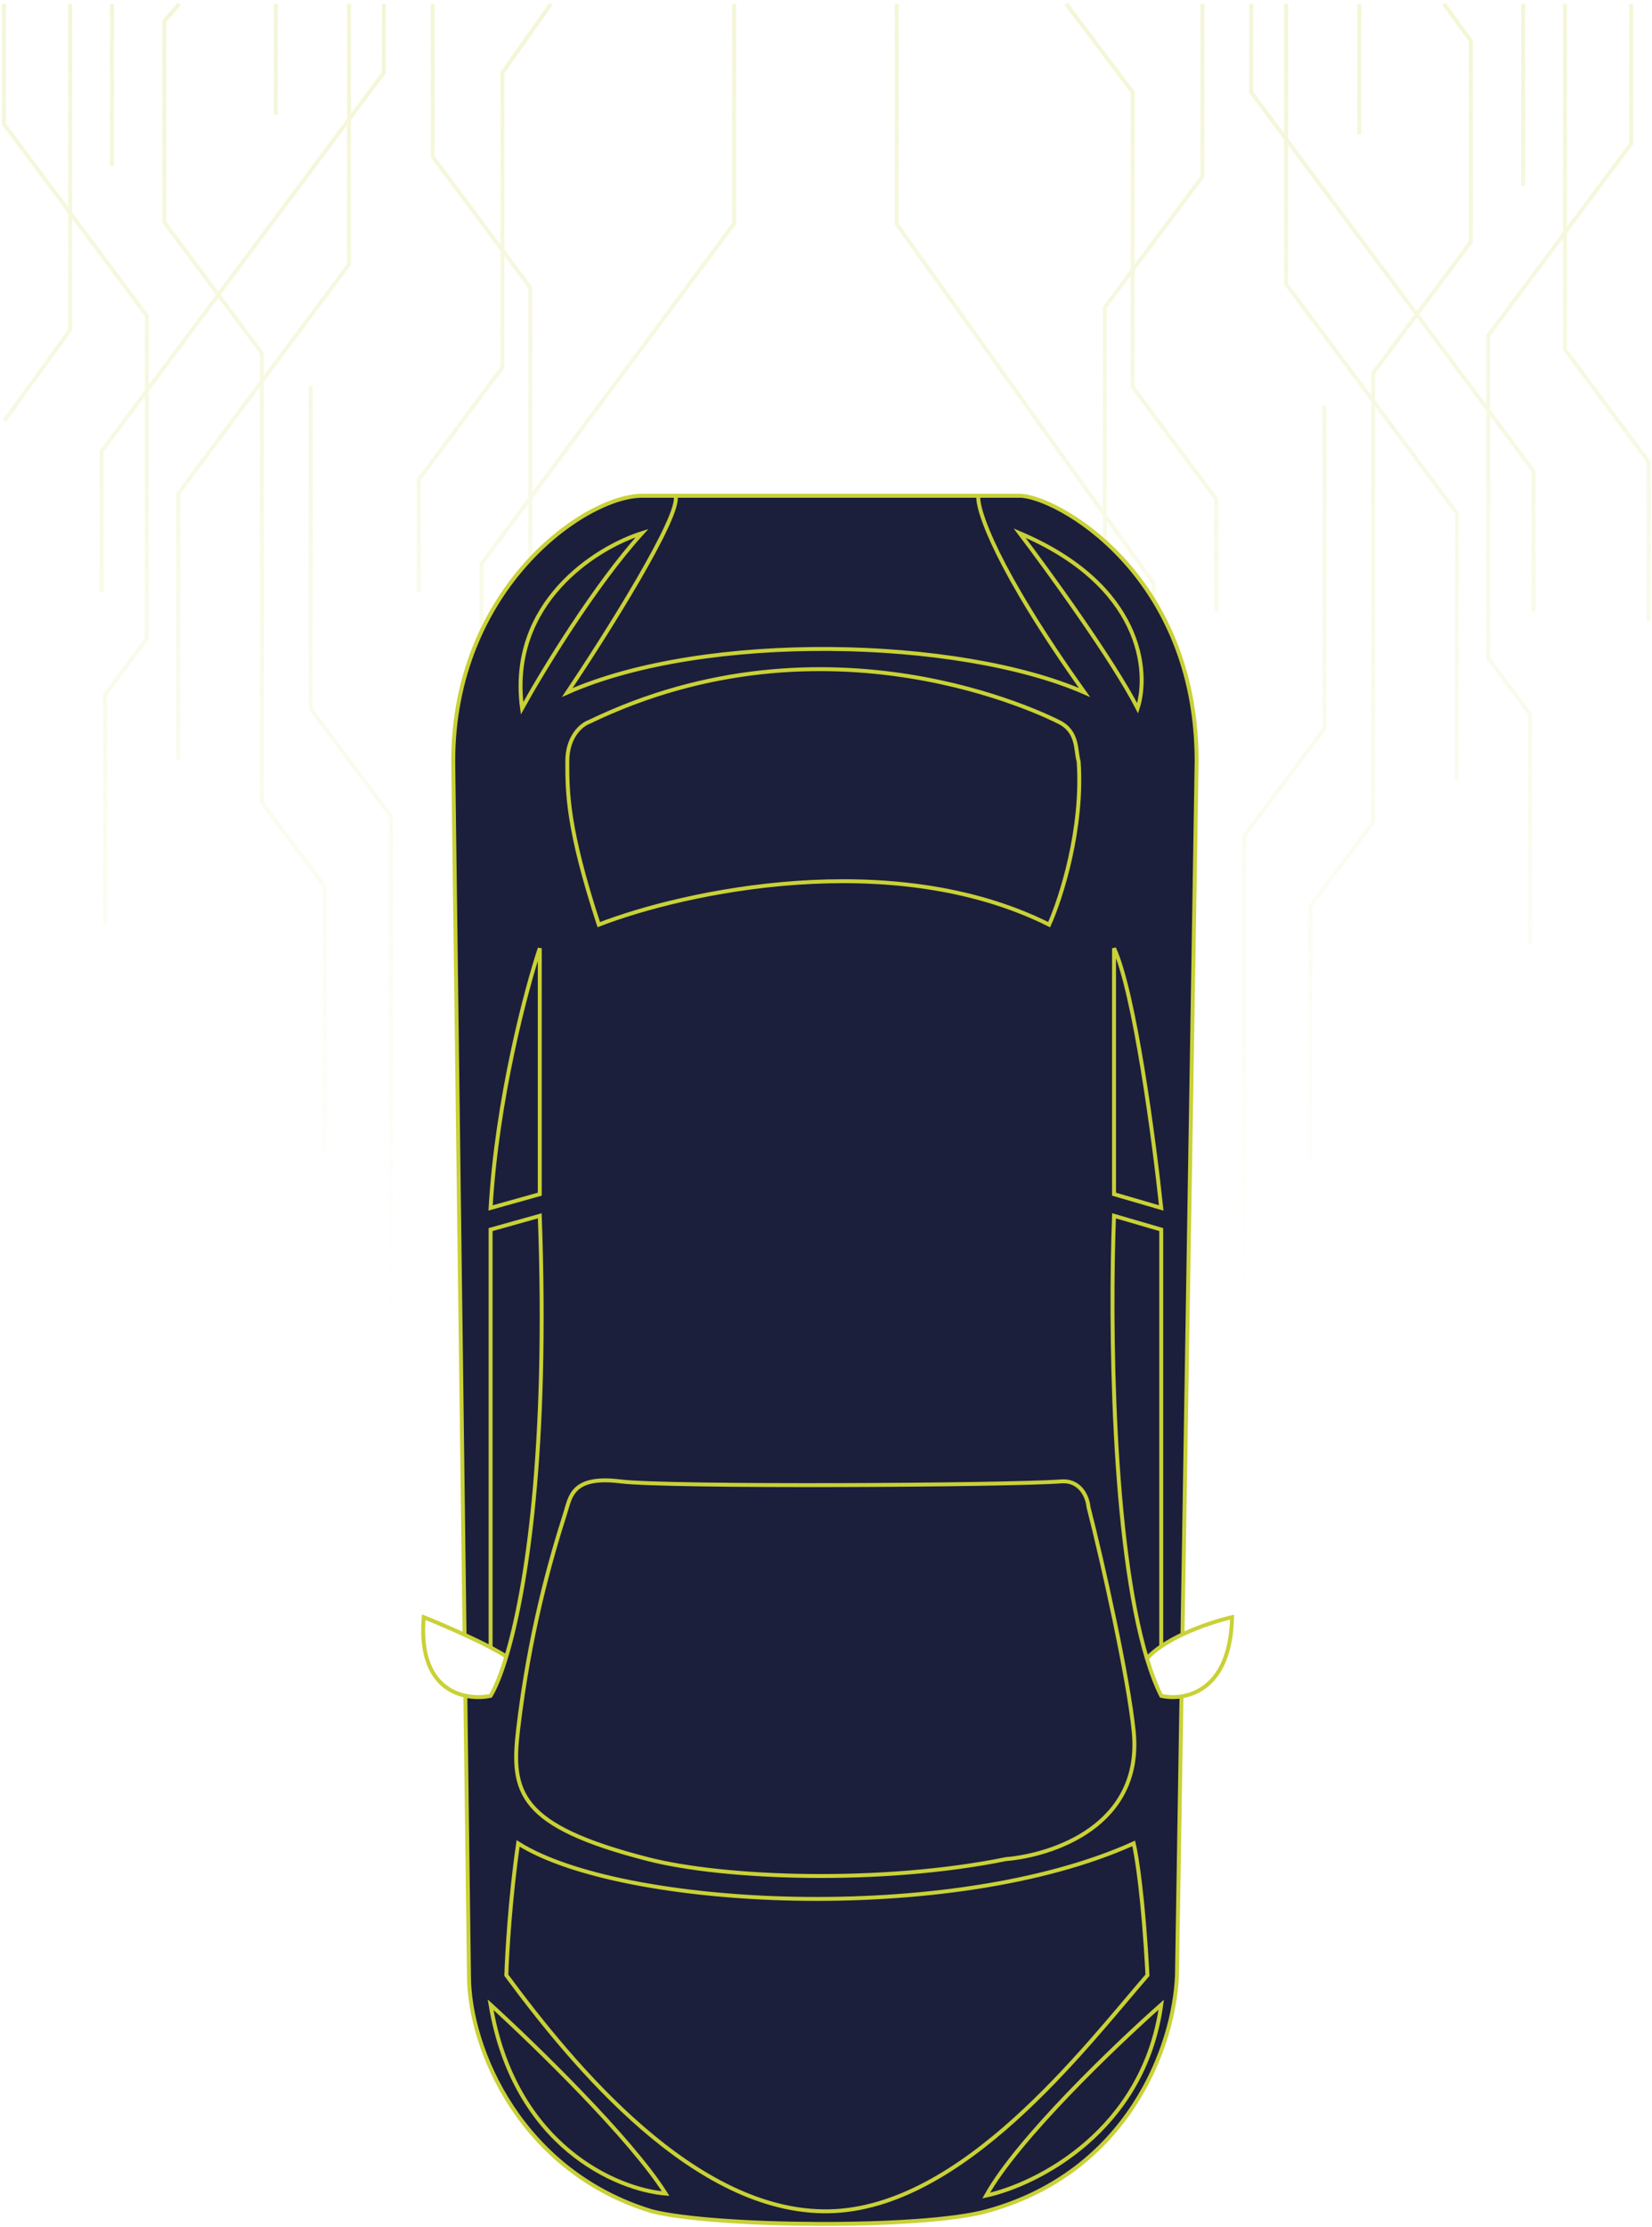 <svg width="420" height="566" viewBox="0 0 420 566" fill="none" xmlns="http://www.w3.org/2000/svg">
<path opacity="0.2" d="M280.879 284.989L293.287 268.345L293.287 148.271L227.999 56.994L227.999 0.988M271.086 0.988L287.969 23.441L287.969 98.339L309.241 126.871L309.241 155.404M305.695 0.988L305.695 44.841L280.879 78.129L280.879 180.37M318.104 0.988L318.104 23.441L389.895 119.738L389.895 155.404M326.967 0.988L326.967 72.184L370.396 130.438L370.396 198.203M345.579 0.988L345.579 34.141M367.086 0.988L373.941 10.364L373.941 61.485L349.124 94.772L349.124 208.902L333.171 230.302L333.171 295.988M336.716 103.094L336.716 185.125L316.331 212.469L316.331 335.988M387.236 0.988L387.236 47.218M397.872 0.988L397.872 88.828L419.143 117.361L419.143 157.782M414.711 0.988L414.711 36.519L378.373 85.262L378.373 167.292L389.008 181.559L389.008 239.813" stroke="url(#paint0_linear_8_80)"/>
<path opacity="0.2" d="M134.832 279.988L122.424 263.345L122.424 143.27L186.624 56.842L186.624 0.988M140.086 0.988L127.742 18.441L127.742 93.338L106.47 121.871L106.47 150.403M110.015 0.988L110.015 39.84L134.832 73.128L134.832 175.369M97.607 0.988L97.607 18.441L25.816 114.738L25.816 150.403M88.744 0.988L88.744 67.184L45.315 125.437L45.315 193.202M70.132 0.988L70.132 29.14M45.586 0.988L41.77 5.363L41.77 56.484L66.586 89.772L66.586 203.902L82.54 225.301L82.54 292.488M78.995 98.094L78.995 180.125L99.38 207.468L99.38 340.988M28.475 0.988L28.475 42.218M17.839 0.988L17.839 83.828L1.086 106.987M26.702 234.812L26.702 176.558L37.338 162.292L37.338 80.261L0.999 31.518L0.999 0.988" stroke="url(#paint1_linear_8_80)"/>
<path d="M137.229 303.5V241C133.729 251.5 126.329 279.4 124.729 307L137.229 303.5Z" fill="#1B1F3B"/>
<path d="M124.729 312.5L137.229 309C139.414 368.621 133.825 404.106 128.729 421.014C127.665 420.307 126.286 419.52 124.729 418.701V312.5Z" fill="#1B1F3B"/>
<path d="M143.729 384.5C139.729 397 134.553 415.5 131.729 439.5C129.847 455.5 131.729 464.038 164.729 472.5C184.229 477.5 224.129 478.9 255.729 472.5C267.563 471.5 290.629 464 288.229 440C286.879 426.5 280.329 397 276.729 383C276.563 380.833 274.914 376.101 269.729 376.5C256.729 377.5 169.729 378 157.729 376.5C145.326 374.95 145.009 380.5 143.729 384.5Z" fill="#1B1F3B"/>
<path d="M295.229 312.5V418.412C293.829 419.365 292.58 420.396 291.579 421.5C282.685 392.066 282.19 336.029 283.229 309L295.229 312.5Z" fill="#1B1F3B"/>
<path d="M295.229 307C293.396 289.667 288.429 252.2 283.229 241V303.5L295.229 307Z" fill="#1B1F3B"/>
<path d="M152.229 235C173.729 226.667 226.729 215 266.729 235C269.729 228.333 275.429 210.7 274.229 193.5C273.396 190.833 274.229 186 269.229 183.5L269.194 183.482C265.936 181.853 210.494 154.114 149.729 183.5C147.896 184.167 144.229 187.1 144.229 193.5C144.229 201.5 144.229 210.5 152.229 235Z" fill="#1B1F3B"/>
<path d="M132.729 180C137.896 170.667 151.229 148.7 163.229 135.5C151.563 139.167 129.129 153.2 132.729 180Z" fill="#1B1F3B"/>
<path d="M259.229 135.5C266.563 145.167 282.829 167.6 289.229 180C292.229 170.667 290.429 148.7 259.229 135.5Z" fill="#1B1F3B"/>
<path d="M124.729 509.5C135.896 519.667 160.429 543.5 169.229 557.5C156.896 556.5 130.729 545.5 124.729 509.5Z" fill="#1B1F3B"/>
<path d="M295.229 509.5C283.729 519.667 258.729 543.6 250.729 558C263.729 555.167 290.829 541.5 295.229 509.5Z" fill="#1B1F3B"/>
<path d="M248.729 126C248.348 129.5 253.215 144.4 275.729 176C243.729 162 179.229 160.5 144.229 176C154.063 161.333 173.329 130.8 171.729 126H248.729Z" fill="#1B1F3B"/>
<path fill-rule="evenodd" clip-rule="evenodd" d="M250.729 562C234.229 566.5 181.729 566.056 165.729 562C132.729 552 119.229 521 119.229 502L118.308 430.976C120.625 431.479 122.919 431.381 124.729 431C125.901 429.06 127.295 425.773 128.729 421.014C133.825 404.106 139.414 368.621 137.229 309L124.729 312.5V418.701C122.719 417.644 120.413 416.533 118.107 415.474L115.229 193.5C115.229 149.5 148.729 126 163.229 126H171.729C173.329 130.8 154.063 161.333 144.229 176C179.229 160.5 243.729 162 275.729 176C253.215 144.4 248.348 129.5 248.729 126H259.229C268.229 126 304.229 145.5 304.229 193.5L300.633 415.381C298.73 416.278 296.875 417.291 295.229 418.412V312.5L283.229 309C282.19 336.029 282.685 392.066 291.579 421.5C292.666 425.098 293.879 428.299 295.229 431C296.67 431.329 298.473 431.447 300.378 431.148L299.229 502C298.563 519.833 286.967 552.117 250.729 562ZM124.729 509.5C135.896 519.667 160.429 543.5 169.229 557.5C156.896 556.5 130.729 545.5 124.729 509.5ZM295.229 509.5C283.729 519.667 258.729 543.6 250.729 558C263.729 555.167 290.829 541.5 295.229 509.5ZM288.229 468.5C241.729 489.5 157.729 485 131.729 468.5C129.729 482.1 128.896 496.5 128.729 502C145.729 525 176.729 562.624 210.729 562C244.729 561.376 275.729 520.5 291.729 502C290.701 482.4 288.968 471.5 288.229 468.5ZM131.729 439.5C134.553 415.5 139.729 397 143.729 384.5C145.009 380.5 145.326 374.95 157.729 376.5C169.729 378 256.729 377.5 269.729 376.5C274.914 376.101 276.563 380.833 276.729 383C280.329 397 286.879 426.5 288.229 440C290.629 464 267.563 471.5 255.729 472.5C224.129 478.9 184.229 477.5 164.729 472.5C131.729 464.038 129.847 455.5 131.729 439.5ZM137.229 241V303.5L124.729 307C126.329 279.4 133.729 251.5 137.229 241ZM283.229 241C288.429 252.2 293.396 289.667 295.229 307L283.229 303.5V241ZM266.729 235C226.729 215 173.729 226.667 152.229 235C144.229 210.5 144.229 201.5 144.229 193.5C144.229 187.1 147.896 184.167 149.729 183.5C210.494 154.114 265.936 181.853 269.194 183.482L269.229 183.5C274.229 186 273.396 190.833 274.229 193.5C275.429 210.7 269.729 228.333 266.729 235ZM259.229 135.5C266.563 145.167 282.829 167.6 289.229 180C292.229 170.667 290.429 148.7 259.229 135.5ZM132.729 180C137.896 170.667 151.229 148.7 163.229 135.5C151.563 139.167 129.129 153.2 132.729 180Z" fill="#1B1F3B"/>
<path d="M131.729 468.5C157.729 485 241.729 489.5 288.229 468.5C288.968 471.5 290.701 482.4 291.729 502C275.729 520.5 244.729 561.376 210.729 562C176.729 562.624 145.729 525 128.729 502C128.896 496.5 129.729 482.1 131.729 468.5Z" fill="#1B1F3B"/>
<path d="M128.729 421.014C127.295 425.773 125.901 429.06 124.729 431C122.919 431.381 120.625 431.479 118.308 430.976M128.729 421.014C133.825 404.106 139.414 368.621 137.229 309L124.729 312.5V418.701M128.729 421.014C127.665 420.307 126.286 419.52 124.729 418.701M291.579 421.5C282.685 392.066 282.19 336.029 283.229 309L295.229 312.5V418.412M291.579 421.5C292.666 425.098 293.879 428.299 295.229 431C296.67 431.329 298.473 431.447 300.378 431.148M291.579 421.5C292.58 420.396 293.829 419.365 295.229 418.412M269.229 183.5C274.229 186 273.396 190.833 274.229 193.5C275.429 210.7 269.729 228.333 266.729 235C226.729 215 173.729 226.667 152.229 235C144.229 210.5 144.229 201.5 144.229 193.5C144.229 187.1 147.896 184.167 149.729 183.5C210.494 154.114 265.936 181.853 269.194 183.482M269.229 183.5L269.194 183.482M269.229 183.5C269.218 183.494 269.206 183.489 269.194 183.482M248.729 126H259.229C268.229 126 304.229 145.5 304.229 193.5L300.633 415.381M248.729 126C248.348 129.5 253.215 144.4 275.729 176C243.729 162 179.229 160.5 144.229 176C154.063 161.333 173.329 130.8 171.729 126M248.729 126H171.729M171.729 126H163.229C148.729 126 115.229 149.5 115.229 193.5L118.107 415.474M124.729 418.701C122.719 417.644 120.413 416.533 118.107 415.474M295.229 418.412C296.875 417.291 298.73 416.278 300.633 415.381M300.633 415.381C305.325 413.17 310.316 411.666 313.229 411C312.928 425.457 306.182 430.238 300.378 431.148M300.378 431.148L299.229 502C298.563 519.833 286.967 552.117 250.729 562C234.229 566.5 181.729 566.056 165.729 562C132.729 552 119.229 521 119.229 502L118.308 430.976M118.308 430.976C112.518 429.72 106.586 424.713 107.729 411C110.188 411.988 114.148 413.656 118.107 415.474M124.729 509.5C135.896 519.667 160.429 543.5 169.229 557.5C156.896 556.5 130.729 545.5 124.729 509.5ZM295.229 509.5C283.729 519.667 258.729 543.6 250.729 558C263.729 555.167 290.829 541.5 295.229 509.5ZM131.729 468.5C157.729 485 241.729 489.5 288.229 468.5C288.968 471.5 290.701 482.4 291.729 502C275.729 520.5 244.729 561.376 210.729 562C176.729 562.624 145.729 525 128.729 502C128.896 496.5 129.729 482.1 131.729 468.5ZM143.729 384.5C139.729 397 134.553 415.5 131.729 439.5C129.847 455.5 131.729 464.038 164.729 472.5C184.229 477.5 224.129 478.9 255.729 472.5C267.563 471.5 290.629 464 288.229 440C286.879 426.5 280.329 397 276.729 383C276.563 380.833 274.914 376.101 269.729 376.5C256.729 377.5 169.729 378 157.729 376.5C145.326 374.95 145.009 380.5 143.729 384.5ZM137.229 303.5V241C133.729 251.5 126.329 279.4 124.729 307L137.229 303.5ZM295.229 307C293.396 289.667 288.429 252.2 283.229 241V303.5L295.229 307ZM259.229 135.5C266.563 145.167 282.829 167.6 289.229 180C292.229 170.667 290.429 148.7 259.229 135.5ZM132.729 180C137.896 170.667 151.229 148.7 163.229 135.5C151.563 139.167 129.129 153.2 132.729 180Z" stroke="#C9D137"/>
<defs>
<linearGradient id="paint0_linear_8_80" x1="323.999" y1="0.994" x2="323.999" y2="335.994" gradientUnits="userSpaceOnUse">
<stop stop-color="#C9D137"/>
<stop offset="1" stop-color="#C9D137" stop-opacity="0"/>
</linearGradient>
<linearGradient id="paint1_linear_8_80" x1="93.999" y1="0.994" x2="93.999" y2="340.994" gradientUnits="userSpaceOnUse">
<stop stop-color="#C9D137"/>
<stop offset="1" stop-color="#C9D137" stop-opacity="0"/>
</linearGradient>
</defs>
</svg>
